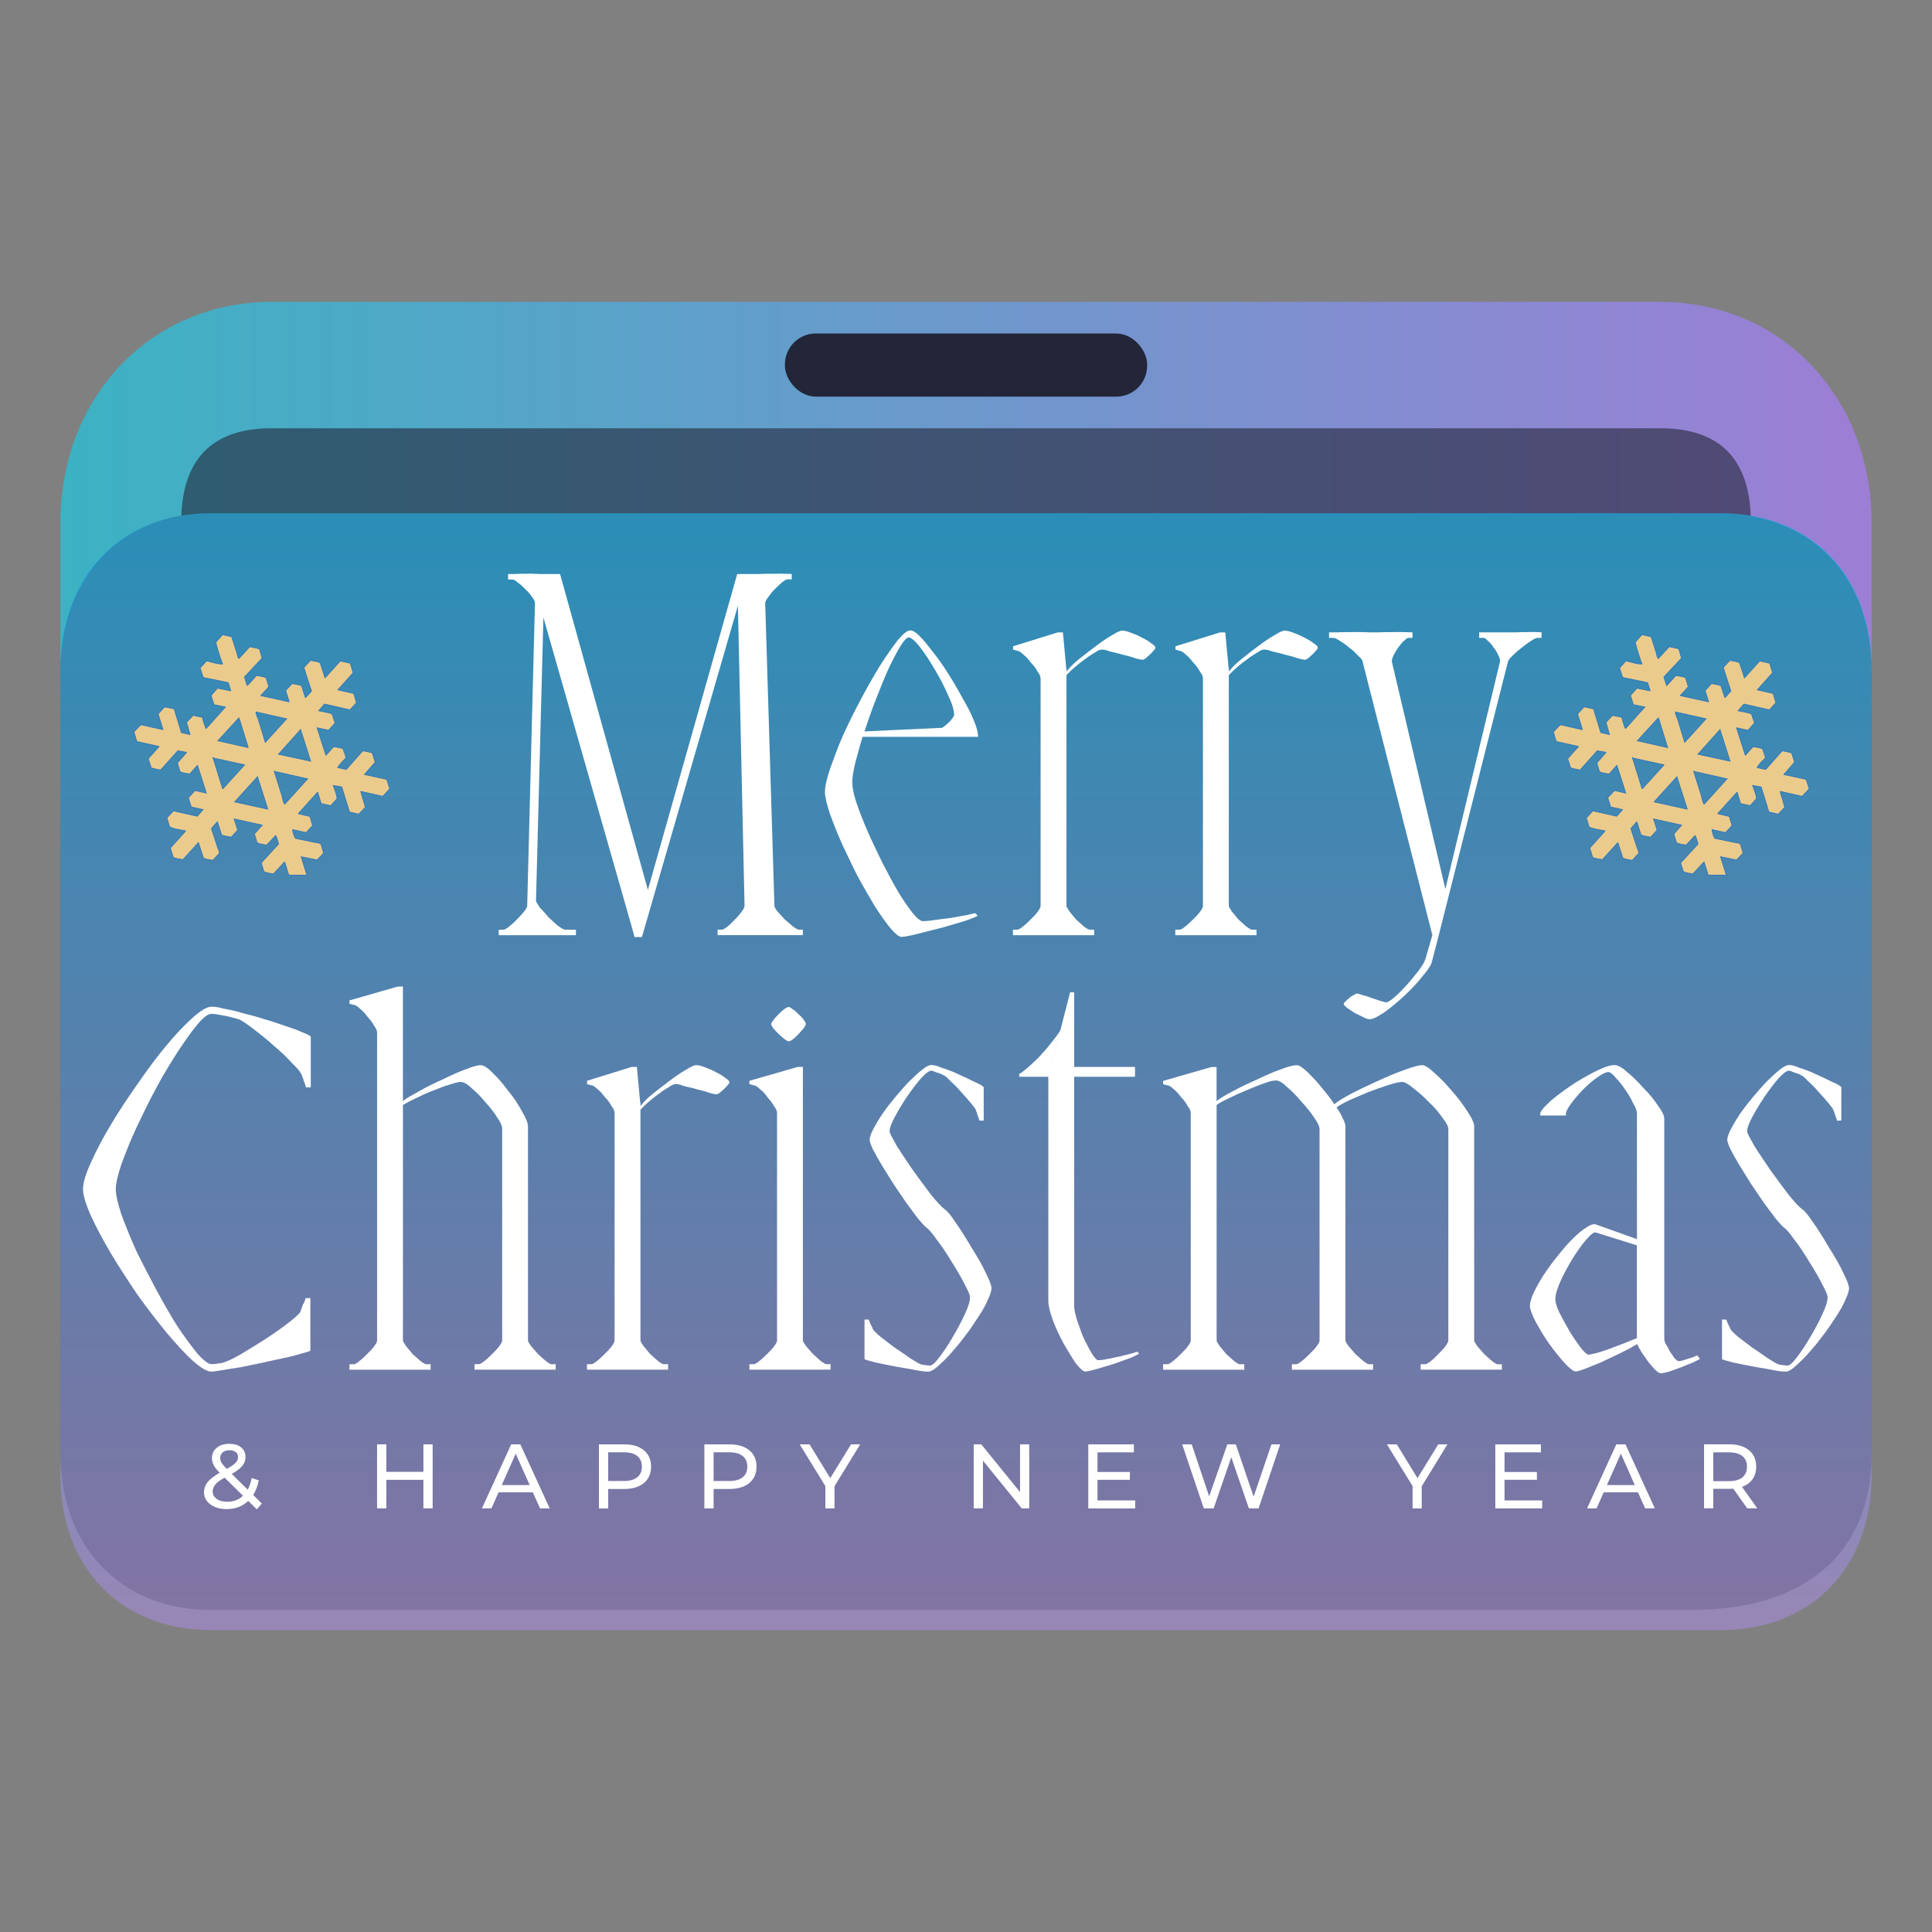 <?xml version="1.0" encoding="UTF-8" standalone="no"?>
<svg
   width="64"
   version="1.1"
   height="64"
   id="svg17"
   sodipodi:docname="folder-Happy-Holidays.svg"
   inkscape:version="1.4 (e7c3feb100, 2024-10-09)"
   xmlns:inkscape="http://www.inkscape.org/namespaces/inkscape"
   xmlns:sodipodi="http://sodipodi.sourceforge.net/DTD/sodipodi-0.dtd"
   xmlns:xlink="http://www.w3.org/1999/xlink"
   xmlns="http://www.w3.org/2000/svg"
   xmlns:svg="http://www.w3.org/2000/svg"
   xmlns:rdf="http://www.w3.org/1999/02/22-rdf-syntax-ns#"
   xmlns:cc="http://creativecommons.org/ns#"
   xmlns:dc="http://purl.org/dc/elements/1.1/">
  <rect width="100%" height="100%" fill="#808080" stroke="none"/>
  <sodipodi:namedview
     pagecolor="#ffffff"
     bordercolor="#666666"
     borderopacity="1"
     objecttolerance="10"
     gridtolerance="10"
     guidetolerance="10"
     inkscape:pageopacity="0"
     inkscape:pageshadow="2"
     inkscape:window-width="1920"
     inkscape:window-height="996"
     id="namedview19"
     showgrid="false"
     inkscape:zoom="11.313709"
     inkscape:cx="27.267804"
     inkscape:cy="30.670755"
     inkscape:window-x="0"
     inkscape:window-y="0"
     inkscape:window-maximized="1"
     inkscape:current-layer="layer1"
     inkscape:document-rotation="0"
     inkscape:showpageshadow="2"
     inkscape:pagecheckerboard="0"
     inkscape:deskcolor="#d1d1d1">
    <inkscape:grid
       type="xygrid"
       id="grid908"
       originx="0"
       originy="0"
       spacingy="1"
       spacingx="1"
       units="px"
       visible="false" />
  </sodipodi:namedview>
  <defs
     id="defs5455">
    <linearGradient
       inkscape:collect="always"
       id="linearGradient1417">
      <stop
         style="stop-color:#3cb2c3;stop-opacity:1;"
         offset="0"
         id="stop1413" />
      <stop
         style="stop-color:#9d7ed5;stop-opacity:1"
         offset="1"
         id="stop1415" />
    </linearGradient>
    <clipPath
       clipPathUnits="userSpaceOnUse"
       id="clipPath79425-9-5-3">
      <rect
         style="opacity:0.5;fill:#000000;fill-opacity:1;stroke:none;stroke-width:0.856;stroke-dasharray:none;stroke-opacity:1;paint-order:stroke fill markers"
         id="rect79427-1-9-6"
         width="26.418"
         height="29.038"
         x="-16.228"
         y="-6.485" />
    </clipPath>
    <clipPath
       clipPathUnits="userSpaceOnUse"
       id="clipPath79425-9-5-5">
      <rect
         style="opacity:0.5;fill:#000000;fill-opacity:1;stroke:none;stroke-width:0.856;stroke-dasharray:none;stroke-opacity:1;paint-order:stroke fill markers"
         id="rect79427-1-9-62"
         width="26.418"
         height="29.038"
         x="-16.228"
         y="-6.485" />
    </clipPath>
    <linearGradient
       inkscape:collect="always"
       id="linearGradient2303">
      <stop
         style="stop-color:#a78bda;stop-opacity:1;"
         offset="0"
         id="stop2299" />
      <stop
         style="stop-color:#00bdff;stop-opacity:1;"
         offset="1"
         id="stop2301" />
    </linearGradient>
    <linearGradient
       inkscape:collect="always"
       xlink:href="#linearGradient1417"
       id="linearGradient1419-3"
       x1="0.529"
       y1="5.027"
       x2="16.404"
       y2="5.027"
       gradientUnits="userSpaceOnUse"
       gradientTransform="matrix(3.78,0,0,3.866,384.571,480.5)" />
    <clipPath
       clipPathUnits="userSpaceOnUse"
       id="clipPath79425-9-5-5-6">
      <rect
         style="opacity:0.5;fill:#000000;fill-opacity:1;stroke:none;stroke-width:0.856;stroke-dasharray:none;stroke-opacity:1;paint-order:stroke fill markers"
         id="rect79427-1-9-62-7"
         width="26.418"
         height="29.038"
         x="-16.228"
         y="-6.485" />
    </clipPath>
    <linearGradient
       inkscape:collect="always"
       xlink:href="#linearGradient2303"
       id="linearGradient1662-5"
       gradientUnits="userSpaceOnUse"
       gradientTransform="matrix(3.776,0,0,3.903,384.577,479.893)"
       x1="9.326"
       y1="14.832"
       x2="9.326"
       y2="4.27" />
    <clipPath
       clipPathUnits="userSpaceOnUse"
       id="clipPath79425-9-5-5-6-6">
      <rect
         style="opacity:0.5;fill:#000000;fill-opacity:1;stroke:none;stroke-width:0.856;stroke-dasharray:none;stroke-opacity:1;paint-order:stroke fill markers"
         id="rect79427-1-9-62-7-1"
         width="26.418"
         height="29.038"
         x="-16.228"
         y="-6.485" />
    </clipPath>
  </defs>
  <g
     inkscape:label="Capa 1"
     inkscape:groupmode="layer"
     id="layer1"
     transform="translate(-384.571,-483.798)">
    <path
       id="path32082-9-2"
       style="fill:url(#linearGradient1419-3);fill-opacity:1;stroke:none;stroke-width:5.117;stroke-linecap:round;stroke-linejoin:round;stroke-opacity:0.03"
       d="m 393.571,493.798 c -4,0 -7,3.14 -7,7.327 v 5.234 c 0,0 2,-5.234 5,-5.234 h 8 12 6 24 c 3,0 5,2.093 5,5.234 v 0 0 -5.234 c 0,-4.187 -3,-7.327 -7,-7.327 h -24.071 -5.929 -9 z"
       sodipodi:nodetypes="sccsccccccccccccs" />
    <rect
       x="410.572"
       y="494.845"
       width="12"
       height="2.093"
       ry="1.025"
       stroke-width="3.419"
       style="fill:#222638;fill-opacity:1;paint-order:stroke markers fill"
       id="rect12-5-9-3-9-9"
       rx="1.025" />
    <path
       d="m 418.305,497.985 h -3.467 -4.333 -16.933 c -2,0 -3,1.047 -3,3.14 v 0 0 h 52 v 0 0 c 0,-2.093 -1,-3.14 -3,-3.14 z"
       style="fill:#222638;fill-opacity:1;stroke-width:2.339;paint-order:markers stroke fill"
       id="path8-7-2-9-6-1-7-5-1"
       sodipodi:nodetypes="cccccccccccc"
       opacity="0.6" />
    <path
       style="display:inline;fill:#4f4f4f;fill-opacity:1;stroke:none;stroke-width:2.748;stroke-linecap:round;stroke-linejoin:round;stroke-opacity:0.03"
       d="m -14.026,2.501 6.167,4.13e-5 H -3.015 0.068 L 7.988,2.501 C 9.31,2.516 10.19,3.444 10.19,4.874 l -2.06e-4,11.76 c 0.008,1.415 -0.873,2.359 -2.634,2.359 H -14.026 c -1.321,0 -2.202,-0.944 -2.202,-2.359 V 4.874 c 0,-1.424 0.881,-2.373 2.201,-2.373 z"
       id="path1611-1-8-0-7-2"
       clip-path="url(#clipPath79425-9-5-5-6)"
       transform="matrix(2.271,0,0,2.203,423.428,495.289)"
       sodipodi:nodetypes="cccccccssccc" />
    <path
       d="m 418.571,500.798 h -4 -5 -18 c -3,0 -5,2.056 -5,5.139 v 26.722 c 0,3.083 2,5.139 5,5.139 h 50 c 3,0 5,-2.056 5,-5.139 v -26.722 c 0,-3.083 -2,-5.139 -5,-5.139 z"
       style="fill:url(#linearGradient1662-5);fill-opacity:1;stroke-width:3.838;paint-order:markers stroke fill"
       id="path8-7-2-9-6-1-9-2"
       sodipodi:nodetypes="ccccsssssscc"
       opacity="0.6" />
    <path
       style="fill:#ffffff;fill-opacity:1;stroke-width:0.569"
       d="m 394.863,519.819 h -0.159 c 0,-0.025 0,-0.049 -0.025,-0.085 -0.008,-0.049 -0.025,-0.085 -0.049,-0.133 -0.008,-0.06 -0.025,-0.096 -0.05,-0.146 -0.008,-0.049 -0.025,-0.085 -0.037,-0.085 -0.025,-0.072 -0.122,-0.182 -0.306,-0.363 -0.171,-0.194 -0.367,-0.375 -0.599,-0.57 -0.22,-0.205 -0.441,-0.375 -0.66,-0.545 -0.22,-0.17 -0.379,-0.279 -0.489,-0.327 -0.207,-0.06 -0.391,-0.11 -0.562,-0.133 -0.159,-0.036 -0.281,-0.049 -0.355,-0.049 -0.098,0 -0.245,0.097 -0.452,0.34 -0.195,0.23 -0.403,0.533 -0.648,0.896 -0.232,0.364 -0.477,0.751 -0.721,1.212 -0.245,0.448 -0.452,0.884 -0.66,1.32 -0.196,0.424 -0.355,0.824 -0.489,1.187 -0.122,0.364 -0.195,0.642 -0.195,0.848 0,0.194 0.061,0.46 0.183,0.836 0.134,0.363 0.294,0.763 0.489,1.199 0.207,0.424 0.428,0.848 0.672,1.308 0.245,0.448 0.477,0.86 0.709,1.223 0.245,0.363 0.453,0.642 0.648,0.884 0.207,0.23 0.367,0.351 0.465,0.351 0.037,0 0.072,-0.007 0.134,-0.007 0.073,-0.007 0.147,-0.025 0.233,-0.036 0.122,-0.036 0.33,-0.121 0.599,-0.279 0.281,-0.17 0.562,-0.339 0.843,-0.521 0.293,-0.194 0.55,-0.375 0.77,-0.545 0.232,-0.181 0.354,-0.302 0.379,-0.363 0,-0.025 0.008,-0.049 0.025,-0.085 0.025,-0.05 0.025,-0.085 0.05,-0.133 0.025,-0.05 0.048,-0.085 0.062,-0.133 0.025,-0.049 0.025,-0.085 0.025,-0.085 h 0.159 v 1.744 c -0.049,0.025 -0.134,0.049 -0.306,0.096 -0.159,0.049 -0.342,0.097 -0.574,0.146 -0.22,0.049 -0.465,0.096 -0.721,0.157 -0.244,0.05 -0.477,0.096 -0.709,0.146 -0.22,0.036 -0.415,0.061 -0.599,0.096 -0.171,0.025 -0.294,0.049 -0.367,0.049 -0.147,0 -0.354,-0.121 -0.623,-0.363 -0.269,-0.243 -0.55,-0.557 -0.868,-0.932 -0.318,-0.388 -0.636,-0.799 -0.966,-1.26 -0.318,-0.473 -0.611,-0.921 -0.88,-1.369 -0.269,-0.46 -0.489,-0.872 -0.66,-1.247 -0.172,-0.388 -0.257,-0.678 -0.257,-0.872 0,-0.218 0.085,-0.497 0.257,-0.872 0.171,-0.387 0.379,-0.788 0.648,-1.235 0.269,-0.461 0.574,-0.909 0.893,-1.369 0.33,-0.472 0.636,-0.896 0.954,-1.272 0.318,-0.387 0.611,-0.69 0.88,-0.932 0.269,-0.243 0.477,-0.364 0.623,-0.364 0.086,0 0.208,0.007 0.391,0.061 0.195,0.036 0.391,0.072 0.624,0.146 0.245,0.06 0.477,0.121 0.734,0.205 0.269,0.073 0.489,0.157 0.709,0.23 0.22,0.073 0.403,0.133 0.55,0.206 0.159,0.061 0.257,0.109 0.281,0.146 l -0.086,0.085 0.086,-0.085 v 1.682 z"
       id="path1320-6" />
    <path
       style="fill:#ffffff;fill-opacity:1;stroke-width:0.569"
       d="m 402.979,528.988 v 0.181 h -0.917 -0.428 -0.427 -0.917 v -0.181 h 0.134 c 0.05,0 0.098,-0.025 0.183,-0.097 0.098,-0.072 0.184,-0.157 0.269,-0.242 0.097,-0.096 0.171,-0.169 0.232,-0.254 0.073,-0.096 0.098,-0.157 0.098,-0.194 v -7.001 c 0,-0.085 -0.037,-0.205 -0.159,-0.375 -0.11,-0.182 -0.245,-0.351 -0.403,-0.521 -0.147,-0.182 -0.294,-0.327 -0.452,-0.46 -0.147,-0.145 -0.269,-0.205 -0.367,-0.205 -0.061,0 -0.171,0.025 -0.354,0.085 -0.171,0.05 -0.355,0.121 -0.562,0.206 -0.195,0.072 -0.379,0.157 -0.574,0.254 -0.183,0.085 -0.318,0.157 -0.416,0.218 v 7.8 c 0,0.036 0.037,0.085 0.098,0.181 0.073,0.085 0.134,0.17 0.22,0.267 0.098,0.085 0.171,0.157 0.257,0.23 0.097,0.073 0.159,0.11 0.195,0.11 h 0.147 v 0.181 h -0.917 -0.428 -0.427 -0.917 v -0.181 h 0.134 c 0.049,0 0.098,-0.025 0.183,-0.097 0.097,-0.072 0.183,-0.157 0.269,-0.242 0.098,-0.096 0.171,-0.169 0.232,-0.254 0.073,-0.096 0.098,-0.157 0.098,-0.194 v -10.175 c 0,-0.061 -0.008,-0.132 -0.086,-0.23 -0.061,-0.109 -0.122,-0.206 -0.22,-0.302 -0.086,-0.11 -0.159,-0.206 -0.257,-0.279 -0.086,-0.085 -0.159,-0.133 -0.22,-0.133 l -0.134,-0.036 v -0.109 l 1.601,-0.46 h 0.171 v 0.218 1.114 2.459 c 0.122,-0.096 0.318,-0.206 0.562,-0.339 0.256,-0.146 0.513,-0.267 0.782,-0.388 0.269,-0.133 0.513,-0.242 0.746,-0.327 0.245,-0.096 0.403,-0.133 0.477,-0.133 0.098,0 0.232,0.073 0.403,0.254 0.183,0.17 0.354,0.375 0.526,0.606 0.183,0.218 0.33,0.448 0.452,0.678 0.134,0.218 0.195,0.388 0.195,0.497 v 7.086 c 0,0.036 0.037,0.085 0.098,0.181 0.073,0.085 0.147,0.17 0.233,0.267 0.098,0.085 0.171,0.157 0.257,0.23 0.098,0.073 0.159,0.11 0.195,0.11 z"
       id="path1321-3" />
    <path
       style="fill:#ffffff;fill-opacity:1;stroke-width:0.569"
       d="m 404.018,519.71 v -0.109 l 1.479,-0.46 h 0.171 l 0.111,1.187 h 0.008 v 0.109 c 0.098,-0.121 0.22,-0.254 0.403,-0.4 0.195,-0.157 0.367,-0.291 0.562,-0.436 0.195,-0.146 0.367,-0.267 0.538,-0.363 0.171,-0.109 0.294,-0.157 0.342,-0.157 0.073,0 0.171,0.025 0.294,0.073 0.122,0.049 0.232,0.085 0.354,0.157 0.122,0.061 0.233,0.121 0.318,0.194 0.098,0.061 0.134,0.11 0.134,0.133 0,0.025 0,0.049 -0.048,0.096 -0.037,0.049 -0.073,0.085 -0.123,0.133 -0.049,0.05 -0.086,0.073 -0.134,0.121 -0.049,0.036 -0.086,0.061 -0.11,0.061 -0.025,0 -0.098,-0.007 -0.244,-0.049 -0.134,-0.048 -0.269,-0.085 -0.428,-0.121 -0.147,-0.048 -0.294,-0.071 -0.428,-0.109 -0.122,-0.049 -0.207,-0.061 -0.257,-0.061 -0.037,0 -0.098,0.007 -0.207,0.085 -0.098,0.06 -0.208,0.121 -0.33,0.218 -0.122,0.085 -0.233,0.17 -0.355,0.279 -0.122,0.096 -0.208,0.194 -0.281,0.267 v 7.643 c 0,0.036 0.037,0.085 0.098,0.181 0.073,0.085 0.134,0.17 0.22,0.267 0.098,0.085 0.171,0.157 0.257,0.23 0.097,0.073 0.159,0.11 0.195,0.11 h 0.147 v 0.181 h -0.917 -0.428 -0.427 -0.917 v -0.181 h 0.134 c 0.049,0 0.097,-0.025 0.183,-0.097 0.097,-0.072 0.183,-0.157 0.269,-0.242 0.097,-0.096 0.171,-0.169 0.232,-0.254 0.073,-0.096 0.097,-0.157 0.097,-0.194 v -7.51 c 0,-0.061 -0.008,-0.133 -0.086,-0.23 -0.061,-0.11 -0.122,-0.206 -0.22,-0.303 -0.085,-0.108 -0.159,-0.205 -0.257,-0.279 -0.086,-0.085 -0.159,-0.133 -0.22,-0.133 z"
       id="path1322-9" />
    <path
       style="fill:#ffffff;fill-opacity:1;stroke-width:0.569"
       d="m 409.396,519.71 v -0.109 l 1.601,-0.46 h 0.171 v 0.218 1.115 7.727 c 0,0.036 0.037,0.085 0.098,0.181 0.073,0.085 0.147,0.17 0.232,0.267 0.098,0.085 0.172,0.157 0.257,0.23 0.098,0.073 0.159,0.11 0.195,0.11 h 0.134 v 0.181 h -0.917 -0.428 -0.426 -0.917 v -0.181 h 0.134 c 0.048,0 0.098,-0.025 0.183,-0.097 0.097,-0.072 0.183,-0.157 0.269,-0.242 0.097,-0.096 0.171,-0.169 0.232,-0.254 0.073,-0.096 0.098,-0.157 0.098,-0.193 v -7.51 c 0,-0.061 -0.007,-0.133 -0.086,-0.23 -0.061,-0.11 -0.134,-0.206 -0.22,-0.303 -0.073,-0.109 -0.159,-0.206 -0.257,-0.279 -0.086,-0.085 -0.159,-0.133 -0.22,-0.133 z m 1.296,-1.417 c -0.025,0 -0.061,-0.025 -0.134,-0.072 -0.062,-0.049 -0.122,-0.109 -0.195,-0.17 -0.062,-0.072 -0.122,-0.121 -0.172,-0.181 -0.049,-0.073 -0.073,-0.121 -0.073,-0.146 0,-0.036 0.025,-0.073 0.073,-0.133 0.05,-0.073 0.111,-0.133 0.172,-0.194 0.073,-0.072 0.122,-0.121 0.183,-0.169 0.073,-0.049 0.122,-0.073 0.147,-0.073 0.037,0 0.073,0.025 0.134,0.073 0.073,0.048 0.134,0.096 0.195,0.169 0.073,0.06 0.122,0.11 0.171,0.182 0.049,0.06 0.073,0.109 0.073,0.146 0,0.025 -0.025,0.06 -0.073,0.133 -0.049,0.06 -0.098,0.121 -0.171,0.194 -0.061,0.061 -0.111,0.121 -0.183,0.17 -0.062,0.049 -0.111,0.072 -0.147,0.072 z"
       id="path1323-4" />
    <path
       style="fill:#ffffff;fill-opacity:1;stroke-width:0.569"
       d="m 413.21,527.51 h 0.134 c 0.007,0.007 0.025,0.049 0.061,0.146 0.05,0.085 0.073,0.133 0.073,0.157 0.025,0.048 0.098,0.133 0.245,0.254 0.147,0.121 0.318,0.242 0.489,0.375 0.183,0.121 0.342,0.23 0.513,0.351 0.171,0.109 0.293,0.182 0.367,0.206 0.147,0.025 0.233,0.036 0.281,0.036 0.073,0 0.171,-0.085 0.318,-0.279 0.147,-0.194 0.294,-0.411 0.44,-0.666 0.159,-0.267 0.294,-0.521 0.403,-0.764 0.122,-0.254 0.171,-0.436 0.171,-0.557 0,-0.073 -0.061,-0.206 -0.184,-0.437 -0.122,-0.242 -0.256,-0.472 -0.428,-0.739 -0.159,-0.267 -0.318,-0.508 -0.489,-0.726 -0.159,-0.231 -0.281,-0.364 -0.354,-0.412 -0.062,-0.049 -0.147,-0.146 -0.269,-0.291 -0.11,-0.146 -0.232,-0.315 -0.379,-0.508 -0.134,-0.194 -0.281,-0.412 -0.428,-0.63 -0.147,-0.23 -0.269,-0.436 -0.392,-0.63 -0.122,-0.206 -0.22,-0.375 -0.293,-0.521 -0.073,-0.157 -0.11,-0.267 -0.11,-0.315 0,-0.096 0.049,-0.218 0.122,-0.363 0.085,-0.157 0.183,-0.327 0.306,-0.508 0.134,-0.194 0.269,-0.364 0.428,-0.557 0.171,-0.194 0.318,-0.375 0.465,-0.521 0.159,-0.157 0.294,-0.279 0.416,-0.375 0.134,-0.109 0.232,-0.157 0.306,-0.157 0.05,0 0.159,0.007 0.33,0.085 0.183,0.06 0.367,0.121 0.562,0.218 0.195,0.085 0.367,0.17 0.538,0.254 0.171,0.072 0.281,0.133 0.306,0.182 l -0.111,0.096 0.111,-0.096 v 1.102 h -0.147 c 0,-0.025 -0.007,-0.061 -0.049,-0.157 -0.025,-0.096 -0.05,-0.157 -0.061,-0.169 0,-0.049 -0.061,-0.121 -0.159,-0.243 -0.098,-0.121 -0.208,-0.242 -0.33,-0.375 -0.122,-0.145 -0.232,-0.254 -0.354,-0.364 -0.111,-0.121 -0.183,-0.181 -0.233,-0.194 v -0.007 c -0.098,-0.05 -0.183,-0.073 -0.257,-0.096 -0.073,-0.036 -0.122,-0.049 -0.147,-0.049 -0.073,0 -0.183,0.085 -0.342,0.254 -0.147,0.17 -0.293,0.363 -0.453,0.593 -0.147,0.219 -0.281,0.436 -0.403,0.666 -0.122,0.218 -0.183,0.388 -0.183,0.497 0,0.061 0.086,0.206 0.233,0.473 0.159,0.254 0.342,0.521 0.538,0.811 0.207,0.291 0.403,0.545 0.599,0.812 0.208,0.254 0.355,0.412 0.453,0.484 0.086,0.049 0.208,0.206 0.379,0.46 0.171,0.242 0.342,0.521 0.513,0.812 0.183,0.29 0.342,0.557 0.465,0.823 0.134,0.267 0.195,0.437 0.195,0.521 0,0.085 -0.037,0.206 -0.122,0.388 -0.073,0.17 -0.171,0.351 -0.318,0.57 -0.134,0.206 -0.269,0.412 -0.44,0.63 -0.159,0.218 -0.318,0.4 -0.477,0.581 -0.147,0.17 -0.294,0.303 -0.428,0.424 -0.122,0.109 -0.232,0.17 -0.306,0.17 -0.061,0 -0.195,-0.007 -0.415,-0.049 -0.208,-0.049 -0.428,-0.072 -0.673,-0.121 -0.245,-0.049 -0.453,-0.085 -0.66,-0.133 -0.195,-0.049 -0.318,-0.085 -0.367,-0.109 v -1.308 z"
       id="path1324-8" />
    <path
       style="fill:#ffffff;fill-opacity:1;stroke-width:0.569"
       d="m 422.17,519.141 v 0.327 h -2.017 v 7.583 c 0,0.121 0.037,0.278 0.098,0.484 0.073,0.194 0.134,0.4 0.22,0.593 0.098,0.194 0.183,0.364 0.269,0.508 0.097,0.146 0.159,0.219 0.208,0.219 0.073,0 0.159,-0.007 0.294,-0.036 0.147,-0.025 0.269,-0.061 0.416,-0.085 0.147,-0.036 0.281,-0.073 0.391,-0.097 0.122,-0.036 0.183,-0.06 0.195,-0.06 l 0.061,0.06 c -0.025,0.025 -0.122,0.073 -0.293,0.146 -0.159,0.061 -0.342,0.121 -0.538,0.194 -0.195,0.061 -0.367,0.109 -0.562,0.169 -0.183,0.049 -0.318,0.085 -0.391,0.085 -0.073,0 -0.171,-0.096 -0.318,-0.279 -0.134,-0.194 -0.257,-0.412 -0.403,-0.654 -0.134,-0.254 -0.257,-0.508 -0.355,-0.775 -0.097,-0.267 -0.147,-0.484 -0.147,-0.63 v -7.425 h -0.966 v -0.096 c 0.05,-0.008 0.134,-0.085 0.281,-0.206 0.147,-0.133 0.306,-0.267 0.453,-0.436 0.159,-0.17 0.294,-0.339 0.416,-0.497 0.134,-0.17 0.208,-0.279 0.22,-0.339 l -0.342,1.344 0.66,-2.568 h 0.134 v 2.471 h 2.017 z"
       id="path1325-1" />
    <path
       style="fill:#ffffff;fill-opacity:1;stroke-width:0.569"
       d="m 434.322,528.988 v 0.181 h -0.917 -0.428 -0.428 -0.917 v -0.181 h 0.147 c 0.05,0 0.098,-0.025 0.183,-0.097 0.098,-0.072 0.171,-0.157 0.257,-0.242 0.098,-0.096 0.171,-0.169 0.232,-0.254 0.072,-0.096 0.098,-0.157 0.098,-0.194 v -7.001 c 0,-0.085 -0.061,-0.205 -0.195,-0.375 -0.122,-0.182 -0.269,-0.351 -0.452,-0.521 -0.172,-0.182 -0.342,-0.327 -0.514,-0.46 -0.171,-0.145 -0.293,-0.205 -0.367,-0.205 -0.073,0 -0.22,0.025 -0.44,0.096 -0.22,0.073 -0.44,0.146 -0.685,0.242 -0.232,0.097 -0.44,0.182 -0.648,0.278 -0.195,0.096 -0.33,0.17 -0.403,0.23 0.098,0.133 0.159,0.243 0.208,0.364 0.061,0.109 0.086,0.193 0.086,0.267 v 7.086 c 0,0.036 0.037,0.085 0.098,0.181 0.073,0.085 0.147,0.17 0.233,0.267 0.098,0.085 0.171,0.158 0.257,0.23 0.097,0.073 0.159,0.11 0.195,0.11 h 0.134 v 0.181 h -0.917 -0.428 -0.428 -0.917 v -0.181 h 0.134 c 0.049,0 0.098,-0.025 0.183,-0.097 0.098,-0.072 0.183,-0.157 0.269,-0.242 0.098,-0.096 0.171,-0.169 0.233,-0.254 0.073,-0.096 0.098,-0.157 0.098,-0.194 v -7.001 c 0,-0.085 -0.061,-0.218 -0.183,-0.388 -0.122,-0.182 -0.257,-0.351 -0.428,-0.533 -0.159,-0.194 -0.318,-0.351 -0.477,-0.484 -0.147,-0.146 -0.269,-0.206 -0.342,-0.206 -0.073,0 -0.184,0.007 -0.379,0.085 -0.183,0.061 -0.367,0.133 -0.587,0.23 -0.208,0.085 -0.403,0.17 -0.599,0.267 -0.183,0.085 -0.318,0.158 -0.415,0.23 v 0.073 7.727 c 0,0.036 0.037,0.085 0.098,0.181 0.073,0.085 0.134,0.17 0.22,0.267 0.098,0.085 0.172,0.157 0.257,0.23 0.097,0.073 0.159,0.11 0.195,0.11 h 0.147 v 0.181 h -0.917 -0.428 -0.428 -0.917 v -0.181 h 0.134 c 0.05,0 0.098,-0.025 0.183,-0.097 0.098,-0.072 0.183,-0.157 0.269,-0.242 0.097,-0.096 0.171,-0.169 0.232,-0.254 0.073,-0.096 0.098,-0.157 0.098,-0.194 v -7.51 c 0,-0.061 -0.007,-0.133 -0.085,-0.23 -0.061,-0.11 -0.122,-0.206 -0.22,-0.303 -0.086,-0.109 -0.159,-0.206 -0.257,-0.279 -0.086,-0.085 -0.159,-0.133 -0.22,-0.133 l -0.134,-0.036 v -0.108 l 1.601,-0.46 h 0.171 v 1.126 c 0.122,-0.096 0.306,-0.205 0.562,-0.339 0.269,-0.146 0.538,-0.267 0.807,-0.388 0.281,-0.133 0.526,-0.242 0.77,-0.327 0.245,-0.096 0.415,-0.133 0.513,-0.133 0.049,0 0.122,0.025 0.22,0.108 0.097,0.073 0.195,0.17 0.318,0.303 0.122,0.121 0.245,0.267 0.367,0.424 0.122,0.146 0.245,0.303 0.342,0.46 0.098,-0.085 0.269,-0.193 0.538,-0.339 0.281,-0.146 0.562,-0.279 0.881,-0.424 0.318,-0.146 0.623,-0.279 0.905,-0.375 0.293,-0.109 0.489,-0.158 0.587,-0.158 0.086,0 0.208,0.073 0.403,0.254 0.195,0.17 0.392,0.375 0.587,0.606 0.195,0.218 0.367,0.448 0.513,0.678 0.147,0.219 0.22,0.388 0.22,0.497 v 7.086 c 0,0.036 0.037,0.085 0.098,0.181 0.073,0.085 0.147,0.17 0.232,0.267 0.097,0.085 0.171,0.157 0.257,0.23 0.098,0.073 0.159,0.11 0.195,0.11 h 0.134 z"
       id="path1326-2" />
    <path
       style="fill:#ffffff;fill-opacity:1;stroke-width:0.569"
       d="m 440.788,528.697 0.098,0.109 c -0.025,0.025 -0.098,0.061 -0.22,0.121 -0.122,0.05 -0.245,0.096 -0.391,0.158 -0.134,0.049 -0.257,0.096 -0.403,0.146 -0.134,0.036 -0.232,0.06 -0.281,0.06 -0.05,0 -0.098,-0.036 -0.183,-0.109 -0.073,-0.072 -0.147,-0.17 -0.233,-0.267 -0.073,-0.109 -0.147,-0.205 -0.22,-0.315 -0.073,-0.121 -0.122,-0.206 -0.147,-0.279 -0.159,0.096 -0.342,0.194 -0.562,0.302 -0.208,0.097 -0.403,0.194 -0.611,0.291 -0.195,0.085 -0.367,0.146 -0.538,0.219 -0.159,0.06 -0.269,0.096 -0.33,0.096 -0.073,0 -0.195,-0.096 -0.367,-0.279 -0.171,-0.194 -0.342,-0.4 -0.513,-0.642 -0.172,-0.242 -0.306,-0.472 -0.441,-0.715 -0.122,-0.242 -0.195,-0.423 -0.195,-0.532 0,-0.122 0.049,-0.279 0.134,-0.46 0.098,-0.194 0.195,-0.375 0.33,-0.581 0.147,-0.219 0.294,-0.424 0.465,-0.63 0.171,-0.218 0.33,-0.399 0.489,-0.557 0.171,-0.17 0.318,-0.291 0.453,-0.375 0.147,-0.097 0.245,-0.121 0.318,-0.097 l 1.357,0.485 v -4.167 c 0,-0.072 -0.037,-0.182 -0.123,-0.327 -0.073,-0.157 -0.159,-0.315 -0.269,-0.46 -0.098,-0.157 -0.208,-0.279 -0.318,-0.4 -0.098,-0.121 -0.183,-0.181 -0.233,-0.181 -0.085,0 -0.208,0.061 -0.379,0.181 -0.171,0.121 -0.318,0.254 -0.489,0.424 -0.159,0.17 -0.281,0.315 -0.403,0.484 -0.111,0.157 -0.159,0.279 -0.134,0.351 h -0.855 c -0.025,-0.096 0.061,-0.218 0.257,-0.4 0.195,-0.194 0.44,-0.363 0.709,-0.556 0.281,-0.194 0.562,-0.351 0.844,-0.497 0.294,-0.146 0.501,-0.218 0.648,-0.218 0.098,0 0.233,0.061 0.403,0.218 0.183,0.146 0.367,0.327 0.55,0.533 0.195,0.194 0.354,0.388 0.489,0.593 0.147,0.194 0.208,0.339 0.208,0.436 v 7.279 c 0,0.036 0.007,0.096 0.049,0.182 0.05,0.072 0.086,0.146 0.134,0.242 0.062,0.085 0.11,0.157 0.159,0.23 0.061,0.06 0.111,0.096 0.134,0.096 0.025,0 0.073,-0.007 0.134,-0.025 0.073,-0.025 0.134,-0.036 0.195,-0.061 0.073,-0.025 0.134,-0.036 0.183,-0.06 0.061,-0.025 0.098,-0.05 0.098,-0.05 z m -1.993,-3.646 -1.357,-0.424 c -0.062,-0.024 -0.159,0.05 -0.318,0.231 -0.147,0.169 -0.294,0.375 -0.453,0.63 -0.147,0.242 -0.281,0.484 -0.403,0.751 -0.11,0.254 -0.171,0.448 -0.171,0.593 0,0.098 0.037,0.242 0.134,0.448 0.098,0.194 0.208,0.388 0.33,0.605 0.123,0.206 0.245,0.375 0.367,0.545 0.122,0.157 0.22,0.242 0.269,0.242 0.05,0 0.134,-0.025 0.257,-0.05 0.134,-0.036 0.269,-0.085 0.416,-0.133 0.159,-0.061 0.306,-0.121 0.477,-0.181 0.171,-0.073 0.33,-0.133 0.452,-0.182 v -3.077 z"
       id="path1327-9" />
    <path
       style="fill:#ffffff;fill-opacity:1;stroke-width:0.569"
       d="m 441.618,527.51 h 0.134 c 0.007,0.007 0.025,0.049 0.061,0.146 0.05,0.085 0.073,0.133 0.073,0.157 0.025,0.048 0.098,0.133 0.245,0.254 0.147,0.121 0.318,0.242 0.489,0.375 0.183,0.121 0.342,0.23 0.513,0.351 0.171,0.109 0.293,0.182 0.367,0.206 0.147,0.025 0.233,0.036 0.281,0.036 0.073,0 0.171,-0.085 0.318,-0.279 0.147,-0.194 0.294,-0.411 0.44,-0.666 0.159,-0.267 0.294,-0.521 0.403,-0.764 0.122,-0.254 0.171,-0.436 0.171,-0.557 0,-0.073 -0.061,-0.206 -0.183,-0.437 -0.122,-0.242 -0.257,-0.472 -0.428,-0.739 -0.159,-0.267 -0.318,-0.508 -0.489,-0.726 -0.159,-0.231 -0.281,-0.364 -0.354,-0.412 -0.062,-0.049 -0.147,-0.146 -0.269,-0.291 -0.11,-0.146 -0.232,-0.315 -0.379,-0.508 -0.134,-0.194 -0.281,-0.412 -0.428,-0.63 -0.147,-0.23 -0.269,-0.436 -0.391,-0.63 -0.122,-0.206 -0.22,-0.375 -0.293,-0.521 -0.073,-0.157 -0.11,-0.267 -0.11,-0.315 0,-0.096 0.05,-0.218 0.122,-0.363 0.085,-0.157 0.183,-0.327 0.306,-0.508 0.134,-0.194 0.269,-0.364 0.428,-0.557 0.171,-0.194 0.318,-0.375 0.465,-0.521 0.159,-0.157 0.294,-0.279 0.415,-0.375 0.134,-0.109 0.232,-0.157 0.306,-0.157 0.05,0 0.159,0.007 0.33,0.085 0.184,0.06 0.367,0.121 0.562,0.218 0.195,0.085 0.367,0.17 0.538,0.254 0.172,0.072 0.281,0.133 0.306,0.182 l -0.11,0.096 0.11,-0.096 v 1.102 h -0.147 c 0,-0.025 -0.007,-0.061 -0.049,-0.157 -0.025,-0.096 -0.05,-0.157 -0.062,-0.169 0,-0.049 -0.061,-0.121 -0.159,-0.243 -0.098,-0.121 -0.208,-0.242 -0.33,-0.375 -0.122,-0.145 -0.232,-0.254 -0.355,-0.364 -0.11,-0.121 -0.183,-0.181 -0.232,-0.194 v -0.007 c -0.097,-0.05 -0.184,-0.073 -0.257,-0.096 -0.073,-0.036 -0.122,-0.049 -0.147,-0.049 -0.073,0 -0.183,0.085 -0.342,0.254 -0.147,0.17 -0.294,0.363 -0.453,0.593 -0.147,0.219 -0.281,0.436 -0.404,0.666 -0.122,0.218 -0.183,0.388 -0.183,0.497 0,0.061 0.086,0.206 0.233,0.473 0.159,0.254 0.342,0.521 0.538,0.811 0.207,0.291 0.403,0.545 0.599,0.812 0.208,0.254 0.355,0.412 0.453,0.484 0.085,0.049 0.207,0.206 0.379,0.46 0.171,0.242 0.342,0.521 0.513,0.812 0.183,0.29 0.342,0.557 0.465,0.823 0.134,0.267 0.195,0.437 0.195,0.521 0,0.085 -0.037,0.206 -0.122,0.388 -0.073,0.17 -0.172,0.351 -0.318,0.57 -0.134,0.206 -0.269,0.412 -0.44,0.63 -0.159,0.218 -0.318,0.4 -0.477,0.581 -0.147,0.17 -0.293,0.303 -0.428,0.424 -0.122,0.109 -0.232,0.17 -0.306,0.17 -0.062,0 -0.195,-0.007 -0.416,-0.049 -0.208,-0.049 -0.427,-0.072 -0.673,-0.121 -0.245,-0.049 -0.453,-0.085 -0.66,-0.133 -0.195,-0.049 -0.318,-0.085 -0.367,-0.109 v -1.308 z"
       id="path1328-3" />
    <path
       style="fill:#ffffff;fill-opacity:1;stroke-width:0.569"
       d="m 410.798,502.808 v 0.182 h -0.134 c -0.037,0 -0.097,0.025 -0.183,0.096 -0.073,0.061 -0.147,0.133 -0.245,0.23 -0.086,0.085 -0.147,0.17 -0.22,0.267 -0.061,0.085 -0.097,0.146 -0.097,0.194 l 0.306,10.029 c 0,0.036 0.025,0.085 0.097,0.182 0.073,0.085 0.159,0.17 0.245,0.267 0.098,0.085 0.183,0.157 0.269,0.23 0.098,0.072 0.159,0.109 0.196,0.109 h 0.134 v 0.182 h -0.917 -0.489 -0.501 -0.917 v -0.182 h 0.134 c 0.049,0 0.098,-0.025 0.184,-0.096 0.097,-0.073 0.171,-0.157 0.257,-0.242 0.098,-0.096 0.159,-0.17 0.22,-0.254 0.072,-0.097 0.098,-0.157 0.098,-0.194 l -0.22,-9.944 -3.179,10.974 h -0.245 l -0.11,-0.4 -2.909,-10.186 -0.245,9.375 c 0,0.049 0.05,0.121 0.123,0.23 0.086,0.096 0.184,0.194 0.281,0.315 0.11,0.109 0.208,0.194 0.318,0.291 0.122,0.085 0.195,0.133 0.245,0.133 h 0.355 v 0.182 h -1.345 -0.147 -0.147 -0.917 v -0.182 h 0.147 c 0.05,0 0.098,-0.025 0.183,-0.096 0.098,-0.073 0.183,-0.157 0.269,-0.242 0.098,-0.096 0.159,-0.17 0.233,-0.254 0.073,-0.097 0.11,-0.157 0.11,-0.194 l 0.257,-10.029 c 0,-0.049 -0.025,-0.121 -0.097,-0.206 -0.062,-0.096 -0.122,-0.169 -0.22,-0.254 -0.086,-0.096 -0.171,-0.169 -0.257,-0.23 -0.073,-0.072 -0.134,-0.096 -0.183,-0.096 h -0.134 v -0.182 c 0.025,0 0.098,0 0.195,0 0.11,-0.008 0.207,-0.008 0.33,-0.008 0.122,0 0.245,-0.008 0.342,0 0.111,0 0.172,0.008 0.196,0.008 h 0.147 0.513 l 2.909,10.465 2.959,-10.465 h 0.33 0.122 c 0.037,0 0.122,0 0.245,0 0.134,-0.008 0.281,-0.008 0.428,-0.008 0.159,0 0.293,-0.008 0.428,0 0.145,-4.5e-4 0.23,0.007 0.255,0.007 z"
       id="path1329-9" />
    <path
       style="fill:#ffffff;fill-opacity:1;stroke-width:0.569"
       d="m 416.959,514.133 c -0.037,0.025 -0.171,0.085 -0.415,0.169 -0.232,0.073 -0.489,0.146 -0.782,0.23 -0.281,0.072 -0.538,0.133 -0.807,0.205 -0.257,0.061 -0.428,0.096 -0.526,0.096 -0.073,0 -0.183,-0.085 -0.355,-0.279 -0.159,-0.194 -0.33,-0.436 -0.526,-0.739 -0.184,-0.315 -0.379,-0.642 -0.574,-1.005 -0.195,-0.375 -0.354,-0.739 -0.526,-1.09 -0.159,-0.364 -0.281,-0.678 -0.391,-0.981 -0.098,-0.315 -0.159,-0.545 -0.159,-0.703 0,-0.194 0.061,-0.436 0.171,-0.775 0.122,-0.339 0.257,-0.715 0.428,-1.102 0.183,-0.4 0.379,-0.799 0.599,-1.212 0.22,-0.412 0.428,-0.775 0.636,-1.114 0.22,-0.339 0.403,-0.605 0.575,-0.824 0.183,-0.218 0.318,-0.327 0.415,-0.327 0.086,0 0.196,0.06 0.33,0.206 0.147,0.146 0.281,0.327 0.453,0.545 0.171,0.218 0.342,0.46 0.513,0.739 0.171,0.267 0.318,0.533 0.465,0.799 0.147,0.254 0.269,0.484 0.355,0.715 0.097,0.218 0.134,0.399 0.134,0.521 h -3.827 c -0.097,0.315 -0.171,0.605 -0.245,0.872 -0.061,0.267 -0.097,0.472 -0.097,0.63 0,0.146 0.037,0.375 0.134,0.666 0.098,0.291 0.22,0.605 0.367,0.945 0.147,0.34 0.318,0.678 0.489,1.042 0.183,0.352 0.354,0.678 0.526,0.969 0.171,0.291 0.33,0.508 0.477,0.702 0.147,0.182 0.269,0.279 0.342,0.279 0.073,0 0.196,-0.008 0.379,-0.036 0.195,-0.025 0.379,-0.049 0.574,-0.073 0.196,-0.036 0.379,-0.072 0.526,-0.096 0.159,-0.036 0.245,-0.061 0.257,-0.061 z m -3.753,-6.105 2.58,-0.121 c 0.025,-0.025 0.049,-0.036 0.098,-0.073 0.049,-0.048 0.085,-0.072 0.134,-0.121 0.05,-0.049 0.086,-0.096 0.11,-0.133 0.037,-0.049 0.05,-0.071 0.05,-0.085 0,-0.146 -0.05,-0.351 -0.184,-0.63 -0.122,-0.291 -0.269,-0.57 -0.44,-0.86 -0.171,-0.291 -0.33,-0.545 -0.502,-0.763 -0.171,-0.219 -0.293,-0.327 -0.379,-0.327 -0.062,0 -0.147,0.085 -0.269,0.279 -0.122,0.194 -0.245,0.437 -0.391,0.739 -0.134,0.291 -0.269,0.63 -0.415,1.005 -0.147,0.364 -0.269,0.727 -0.39,1.09 z"
       id="path1330-0" />
    <path
       style="fill:#ffffff;fill-opacity:1;stroke-width:0.569"
       d="m 418.131,505.316 v -0.109 l 1.479,-0.46 h 0.171 l 0.111,1.187 h 0.007 v 0.109 c 0.098,-0.121 0.22,-0.254 0.403,-0.4 0.195,-0.157 0.367,-0.291 0.562,-0.436 0.195,-0.146 0.367,-0.267 0.538,-0.363 0.171,-0.11 0.294,-0.157 0.342,-0.157 0.073,0 0.171,0.025 0.294,0.072 0.122,0.049 0.232,0.085 0.354,0.157 0.122,0.061 0.233,0.121 0.318,0.194 0.098,0.061 0.134,0.109 0.134,0.133 0,0.025 0,0.048 -0.049,0.096 -0.037,0.048 -0.073,0.085 -0.122,0.133 -0.049,0.048 -0.086,0.072 -0.134,0.121 -0.049,0.036 -0.086,0.06 -0.11,0.06 -0.025,0 -0.098,-0.008 -0.245,-0.048 -0.134,-0.049 -0.269,-0.085 -0.427,-0.121 -0.147,-0.049 -0.294,-0.073 -0.428,-0.109 -0.122,-0.048 -0.207,-0.06 -0.257,-0.06 -0.037,0 -0.098,0.008 -0.207,0.085 -0.098,0.061 -0.208,0.121 -0.33,0.219 -0.122,0.085 -0.233,0.169 -0.355,0.278 -0.122,0.097 -0.208,0.194 -0.281,0.267 v 7.643 c 0,0.036 0.037,0.085 0.098,0.182 0.073,0.085 0.134,0.17 0.22,0.267 0.098,0.085 0.171,0.157 0.257,0.23 0.098,0.072 0.159,0.109 0.195,0.109 h 0.147 v 0.182 h -0.917 -0.428 -0.428 -0.917 v -0.182 h 0.134 c 0.049,0 0.097,-0.025 0.183,-0.096 0.098,-0.073 0.184,-0.157 0.269,-0.242 0.098,-0.096 0.171,-0.17 0.232,-0.254 0.073,-0.097 0.098,-0.157 0.098,-0.194 v -7.51 c 0,-0.06 -0.007,-0.133 -0.086,-0.23 -0.061,-0.109 -0.122,-0.205 -0.22,-0.303 -0.086,-0.109 -0.159,-0.206 -0.257,-0.278 -0.086,-0.085 -0.159,-0.133 -0.22,-0.133 z"
       id="path1331-8" />
    <path
       style="fill:#ffffff;fill-opacity:1;stroke-width:0.569"
       d="m 423.51,505.316 v -0.109 l 1.479,-0.46 h 0.171 l 0.111,1.187 h 0.007 v 0.109 c 0.098,-0.121 0.22,-0.254 0.403,-0.4 0.195,-0.157 0.367,-0.291 0.562,-0.436 0.195,-0.146 0.367,-0.267 0.538,-0.363 0.171,-0.11 0.294,-0.157 0.342,-0.157 0.072,0 0.171,0.025 0.294,0.072 0.122,0.049 0.232,0.085 0.354,0.157 0.123,0.061 0.233,0.121 0.318,0.194 0.098,0.061 0.134,0.109 0.134,0.133 0,0.025 0,0.048 -0.049,0.096 -0.037,0.048 -0.073,0.085 -0.122,0.133 -0.049,0.048 -0.086,0.072 -0.134,0.121 -0.048,0.036 -0.086,0.06 -0.11,0.06 -0.025,0 -0.098,-0.008 -0.245,-0.048 -0.134,-0.049 -0.269,-0.085 -0.428,-0.121 -0.147,-0.049 -0.294,-0.073 -0.428,-0.109 -0.122,-0.048 -0.207,-0.06 -0.257,-0.06 -0.037,0 -0.098,0.008 -0.207,0.085 -0.098,0.061 -0.208,0.121 -0.33,0.219 -0.122,0.085 -0.233,0.169 -0.355,0.278 -0.122,0.097 -0.208,0.194 -0.281,0.267 v 7.643 c 0,0.036 0.037,0.085 0.098,0.182 0.073,0.085 0.134,0.17 0.22,0.267 0.098,0.085 0.172,0.157 0.257,0.23 0.098,0.072 0.159,0.109 0.195,0.109 h 0.147 v 0.182 h -0.917 -0.428 -0.428 -0.917 v -0.182 h 0.134 c 0.05,0 0.098,-0.025 0.183,-0.096 0.098,-0.073 0.183,-0.157 0.269,-0.242 0.098,-0.096 0.171,-0.17 0.232,-0.254 0.073,-0.097 0.098,-0.157 0.098,-0.194 v -7.51 c 0,-0.06 -0.007,-0.133 -0.085,-0.23 -0.061,-0.109 -0.122,-0.205 -0.22,-0.303 -0.086,-0.109 -0.159,-0.206 -0.257,-0.278 -0.086,-0.085 -0.159,-0.133 -0.22,-0.133 z"
       id="path1332-8" />
    <path
       style="fill:#ffffff;fill-opacity:1;stroke-width:0.569"
       d="m 435.637,504.746 v 0.182 h -0.134 c -0.037,0 -0.098,0.025 -0.208,0.096 -0.097,0.061 -0.195,0.133 -0.318,0.23 -0.11,0.085 -0.208,0.17 -0.306,0.267 -0.086,0.085 -0.134,0.146 -0.147,0.194 l -2.322,9.181 -0.195,0.751 c -0.025,0.121 -0.134,0.279 -0.318,0.497 -0.171,0.218 -0.367,0.424 -0.599,0.642 -0.22,0.206 -0.44,0.388 -0.66,0.545 -0.22,0.146 -0.379,0.23 -0.477,0.23 -0.049,0 -0.11,-0.007 -0.208,-0.06 -0.098,-0.049 -0.195,-0.097 -0.293,-0.146 -0.098,-0.06 -0.183,-0.121 -0.257,-0.17 -0.073,-0.06 -0.11,-0.096 -0.11,-0.121 0,-0.025 0.007,-0.049 0.049,-0.085 0.049,-0.049 0.086,-0.085 0.134,-0.121 0.049,-0.049 0.098,-0.073 0.147,-0.097 0.05,-0.036 0.086,-0.049 0.111,-0.049 0.025,0 0.073,0.007 0.171,0.049 0.098,0.025 0.208,0.049 0.306,0.097 0.11,0.036 0.195,0.06 0.293,0.096 0.098,0.025 0.159,0.049 0.183,0.049 0.061,0 0.147,-0.049 0.281,-0.169 0.147,-0.121 0.269,-0.254 0.416,-0.412 0.147,-0.17 0.269,-0.315 0.391,-0.472 0.122,-0.17 0.195,-0.291 0.22,-0.375 l 0.233,-0.799 -2.311,-9.06 c 0,-0.049 -0.049,-0.109 -0.147,-0.194 -0.085,-0.096 -0.171,-0.181 -0.293,-0.267 -0.111,-0.096 -0.208,-0.169 -0.318,-0.23 -0.098,-0.072 -0.171,-0.096 -0.22,-0.096 h -0.134 V 504.746 c 0.037,0 0.11,0 0.245,0 0.147,-0.008 0.281,-0.008 0.428,-0.008 0.159,0 0.293,-0.008 0.427,0 0.147,0 0.233,0.008 0.257,0.008 0.05,0 0.122,0 0.257,0 0.147,-0.008 0.281,-0.008 0.441,-0.008 0.171,0 0.318,-0.008 0.453,0 0.147,0 0.232,0.008 0.257,0.008 v 0.182 h -0.134 c -0.025,0 -0.073,0.025 -0.147,0.096 -0.073,0.06 -0.122,0.133 -0.195,0.23 -0.062,0.085 -0.11,0.17 -0.159,0.267 -0.037,0.085 -0.049,0.146 -0.049,0.194 l 1.773,7.534 1.809,-7.534 c 0.007,-0.049 0,-0.109 -0.049,-0.194 -0.037,-0.096 -0.086,-0.181 -0.159,-0.267 -0.061,-0.096 -0.122,-0.169 -0.196,-0.23 -0.061,-0.072 -0.11,-0.096 -0.159,-0.096 h -0.122 c 0,-0.008 -0.007,-0.025 -0.007,-0.049 0,-0.024 0.007,-0.048 0.007,-0.048 0,-0.025 -0.007,-0.036 -0.007,-0.061 0,-0.025 0.007,-0.036 0.007,-0.025 0.025,0 0.085,0 0.184,0 0.11,0 0.208,0 0.33,0 0.122,0 0.245,0 0.342,0 0.11,0 0.171,0 0.195,0 0.025,0 0.085,0 0.183,0 0.111,-0.008 0.22,-0.008 0.33,-0.008 0.122,0 0.22,-0.008 0.318,0 0.096,-4.2e-4 0.157,0.007 0.181,0.007 z"
       id="path1333-5" />
    <path
       style="fill:#ffffff;fill-opacity:1;stroke-width:0.569"
       d="m 393.079,533.798 -0.285,-0.281 c -0.189,0.181 -0.428,0.272 -0.716,0.272 -0.142,0 -0.271,-0.023 -0.385,-0.07 -0.115,-0.047 -0.203,-0.113 -0.267,-0.196 -0.064,-0.084 -0.097,-0.179 -0.097,-0.286 0,-0.129 0.04,-0.244 0.121,-0.344 0.081,-0.1 0.213,-0.202 0.399,-0.307 -0.094,-0.093 -0.16,-0.177 -0.199,-0.251 -0.038,-0.074 -0.058,-0.153 -0.058,-0.233 0,-0.144 0.053,-0.258 0.158,-0.345 0.105,-0.087 0.245,-0.13 0.42,-0.13 0.163,0 0.293,0.039 0.389,0.118 0.096,0.079 0.144,0.187 0.144,0.324 0,0.107 -0.035,0.203 -0.105,0.288 -0.07,0.085 -0.187,0.174 -0.35,0.267 l 0.529,0.521 c 0.061,-0.116 0.105,-0.243 0.131,-0.385 l 0.235,0.076 c -0.037,0.186 -0.099,0.347 -0.186,0.484 l 0.287,0.285 z m -0.458,-0.451 -0.609,-0.6 c -0.147,0.082 -0.249,0.156 -0.307,0.225 -0.059,0.07 -0.088,0.148 -0.088,0.235 0,0.101 0.045,0.182 0.133,0.245 0.088,0.063 0.204,0.094 0.347,0.094 0.212,0 0.386,-0.066 0.523,-0.199 z m -0.674,-1.437 c -0.054,0.048 -0.082,0.11 -0.082,0.186 0,0.056 0.015,0.107 0.045,0.157 0.029,0.051 0.088,0.119 0.173,0.206 0.141,-0.079 0.238,-0.147 0.292,-0.203 0.054,-0.057 0.082,-0.118 0.082,-0.185 0,-0.07 -0.025,-0.127 -0.074,-0.169 -0.051,-0.042 -0.12,-0.064 -0.21,-0.064 -0.096,0 -0.171,0.025 -0.225,0.07 z"
       id="path1334-0" />
    <path
       style="fill:#ffffff;fill-opacity:1;stroke-width:0.569"
       d="m 398.903,531.644 v 2.12 h -0.306 v -0.945 h -1.229 v 0.945 h -0.306 v -2.12 h 0.306 v 0.911 h 1.229 v -0.911 z"
       id="path1335-9" />
    <path
       style="fill:#ffffff;fill-opacity:1;stroke-width:0.569"
       d="m 402.223,533.234 h -1.137 l -0.235,0.53 h -0.315 l 0.969,-2.12 h 0.303 l 0.972,2.12 h -0.321 z m -0.106,-0.242 -0.462,-1.039 -0.462,1.039 z"
       id="path1336-6" />
    <path
       style="fill:#ffffff;fill-opacity:1;stroke-width:0.569"
       d="m 405.901,531.841 c 0.159,0.13 0.238,0.312 0.238,0.542 0,0.23 -0.08,0.411 -0.238,0.542 -0.159,0.131 -0.377,0.197 -0.654,0.197 h -0.529 v 0.643 h -0.306 v -2.12 h 0.835 c 0.278,-4.3e-4 0.496,0.065 0.654,0.197 z m -0.22,0.895 c 0.102,-0.082 0.153,-0.2 0.153,-0.353 0,-0.154 -0.051,-0.272 -0.153,-0.353 -0.102,-0.082 -0.25,-0.123 -0.443,-0.123 h -0.52 v 0.951 h 0.52 c 0.194,-3.3e-4 0.341,-0.041 0.443,-0.123 z"
       id="path1337-3" />
    <path
       style="fill:#ffffff;fill-opacity:1;stroke-width:0.569"
       d="m 409.393,531.841 c 0.159,0.13 0.238,0.312 0.238,0.542 0,0.23 -0.08,0.411 -0.238,0.542 -0.159,0.131 -0.377,0.197 -0.654,0.197 h -0.529 v 0.643 h -0.306 v -2.12 h 0.835 c 0.277,-4.3e-4 0.496,0.065 0.654,0.197 z m -0.22,0.895 c 0.102,-0.082 0.153,-0.2 0.153,-0.353 0,-0.154 -0.051,-0.272 -0.153,-0.353 -0.102,-0.082 -0.249,-0.123 -0.443,-0.123 h -0.52 v 0.951 h 0.52 c 0.193,-3.3e-4 0.341,-0.041 0.443,-0.123 z"
       id="path1338-8" />
    <path
       style="fill:#ffffff;fill-opacity:1;stroke-width:0.569"
       d="m 412.215,533.032 v 0.733 h -0.303 v -0.739 l -0.85,-1.381 h 0.327 l 0.685,1.118 0.688,-1.118 h 0.303 z"
       id="path1339-5" />
    <path
       style="fill:#ffffff;fill-opacity:1;stroke-width:0.569"
       d="m 418.666,531.644 v 2.12 h -0.25 l -1.284,-1.581 v 1.581 h -0.306 v -2.12 h 0.251 l 1.284,1.581 v -1.581 z"
       id="path1340-6" />
    <path
       style="fill:#ffffff;fill-opacity:1;stroke-width:0.569"
       d="m 422.175,533.501 v 0.264 h -1.553 v -2.12 h 1.51 v 0.264 h -1.205 v 0.651 h 1.073 v 0.258 h -1.073 v 0.684 h 1.247 z"
       id="path1341-1" />
    <path
       style="fill:#ffffff;fill-opacity:1;stroke-width:0.569"
       d="m 426.979,531.644 -0.716,2.12 h -0.321 l -0.583,-1.693 -0.584,1.693 h -0.327 l -0.715,-2.12 h 0.315 l 0.578,1.723 0.602,-1.723 h 0.281 l 0.59,1.733 0.59,-1.733 z"
       id="path1342-1" />
    <path
       style="fill:#ffffff;fill-opacity:1;stroke-width:0.569"
       d="m 431.668,533.032 v 0.733 h -0.303 v -0.739 l -0.85,-1.381 h 0.327 l 0.685,1.118 0.688,-1.118 h 0.303 z"
       id="path1343-5" />
    <path
       style="fill:#ffffff;fill-opacity:1;stroke-width:0.569"
       d="m 435.658,533.501 v 0.264 h -1.553 v -2.12 h 1.51 v 0.264 h -1.205 v 0.651 h 1.073 v 0.258 h -1.073 v 0.684 h 1.248 z"
       id="path1344-9" />
    <path
       style="fill:#ffffff;fill-opacity:1;stroke-width:0.569"
       d="m 438.832,533.234 h -1.137 l -0.235,0.53 h -0.315 l 0.969,-2.12 h 0.303 l 0.972,2.12 h -0.321 z m -0.106,-0.242 -0.462,-1.039 -0.462,1.039 z"
       id="path1345-8" />
    <path
       style="fill:#ffffff;fill-opacity:1;stroke-width:0.569"
       d="m 442.451,533.765 -0.462,-0.651 c -0.057,0.002 -0.102,0.004 -0.134,0.004 h -0.529 v 0.645 h -0.306 v -2.12 h 0.835 c 0.277,0 0.495,0.065 0.654,0.197 0.159,0.13 0.238,0.312 0.238,0.542 0,0.163 -0.04,0.303 -0.122,0.418 -0.082,0.115 -0.198,0.199 -0.349,0.251 l 0.507,0.712 h -0.333 z m -0.162,-1.026 c 0.102,-0.083 0.153,-0.201 0.153,-0.354 0,-0.154 -0.051,-0.272 -0.153,-0.353 -0.102,-0.082 -0.249,-0.123 -0.443,-0.123 h -0.52 v 0.954 h 0.52 c 0.193,-4.2e-4 0.341,-0.042 0.443,-0.124 z"
       id="path1346-4" />
    <path
       inkscape:connector-curvature="0"
       id="path16507-1-3"
       d="m 391.936,504.832 c -0.071,0.079 -0.143,0.158 -0.213,0.236 -0.002,0.073 0.18,0.647 0.22,0.716 -7.7e-4,0.002 -7.7e-4,0.009 -7.7e-4,0.01 -0.161,0.009 -0.359,-0.065 -0.529,-0.103 -0.071,0.079 -0.143,0.158 -0.213,0.236 0.032,0.098 0.065,0.198 0.096,0.296 0.027,0.037 0.168,0.048 0.223,0.06 0.205,0.043 0.408,0.087 0.613,0.129 0.027,0.09 0.055,0.179 0.083,0.27 -1.9e-4,7.5e-4 2.8e-4,7.5e-4 0,7.5e-4 -0.146,-0.029 -0.292,-0.058 -0.44,-0.087 -0.071,0.079 -0.143,0.16 -0.213,0.24 0.033,0.103 0.064,0.204 0.097,0.306 0.127,0.026 0.253,0.05 0.38,0.077 -0.213,0.238 -0.426,0.475 -0.639,0.713 -0.03,-0.023 -0.119,-0.318 -0.122,-0.37 -0.104,-0.023 -0.206,-0.043 -0.31,-0.066 -0.072,0.077 -0.144,0.152 -0.216,0.23 0.038,0.135 0.075,0.271 0.113,0.406 -0.095,-0.023 -0.191,-0.043 -0.286,-0.066 -0.08,-0.261 -0.16,-0.525 -0.24,-0.786 -0.105,-0.023 -0.211,-0.043 -0.316,-0.066 -0.071,0.079 -0.143,0.158 -0.213,0.236 0.052,0.169 0.104,0.337 0.157,0.506 -7.6e-4,0.002 -7.6e-4,0.01 -7.6e-4,0.012 -0.244,-0.054 -0.486,-0.11 -0.729,-0.162 -0.076,0.078 -0.153,0.159 -0.23,0.236 0.032,0.106 0.065,0.212 0.096,0.32 0.243,0.054 0.486,0.11 0.729,0.162 0.002,7.8e-4 0.009,7.8e-4 0.01,0.002 -0.12,0.135 -0.239,0.269 -0.36,0.403 0.032,0.098 0.061,0.198 0.094,0.296 0.014,0.028 0.259,0.069 0.316,0.08 0.19,-0.212 0.38,-0.424 0.569,-0.636 0.096,0.013 0.19,0.032 0.286,0.05 7.6e-4,7.6e-4 7.6e-4,0.009 7.6e-4,0.01 -0.1,0.113 -0.2,0.229 -0.3,0.343 0.029,0.096 0.058,0.191 0.087,0.286 0.064,0.049 0.228,0.061 0.32,0.08 0.086,-0.096 0.17,-0.191 0.256,-0.286 7.7e-4,0 7.7e-4,-8e-5 7.7e-4,0 0.029,0.088 0.058,0.177 0.087,0.266 0.068,0.217 0.138,0.435 0.207,0.653 -0.124,-0.029 -0.249,-0.058 -0.373,-0.087 -0.075,0.08 -0.149,0.16 -0.223,0.24 0.033,0.103 0.064,0.204 0.096,0.306 0.13,0.029 0.262,0.058 0.393,0.087 -0.064,0.074 -0.129,0.145 -0.193,0.22 -0.263,-0.06 -0.526,-0.12 -0.789,-0.179 -0.072,0.077 -0.144,0.157 -0.216,0.233 0.029,0.097 0.058,0.195 0.087,0.293 0.073,0.067 0.398,0.11 0.529,0.136 7.6e-4,7.6e-4 7.6e-4,0.009 7.6e-4,0.01 -0.168,0.186 -0.335,0.373 -0.503,0.559 0.031,0.103 0.062,0.204 0.094,0.306 0.065,0.049 0.23,0.061 0.323,0.08 0.168,-0.186 0.338,-0.373 0.506,-0.559 7.8e-4,-7.6e-4 0.002,-7.6e-4 0.009,-7.6e-4 0.054,0.168 0.11,0.335 0.162,0.503 0.063,0.048 0.222,0.061 0.313,0.08 0.071,-0.078 0.143,-0.154 0.213,-0.233 0.012,-0.048 -0.041,-0.151 -0.057,-0.2 -0.067,-0.206 -0.136,-0.413 -0.203,-0.619 0.062,-0.072 0.125,-0.144 0.186,-0.216 0.002,-7.5e-4 0.01,-0.002 0.014,-0.002 0.046,0.142 0.09,0.282 0.136,0.423 0.014,0.029 0.262,0.068 0.32,0.08 0.071,-0.079 0.143,-0.158 0.213,-0.236 -0.039,-0.122 -0.078,-0.247 -0.117,-0.37 0.311,0.069 0.621,0.137 0.932,0.207 -0.087,0.097 -0.171,0.193 -0.26,0.29 0.029,0.096 0.058,0.194 0.087,0.29 0.064,0.048 0.228,0.061 0.32,0.08 0.098,-0.105 0.194,-0.211 0.293,-0.316 0.038,0.028 0.085,0.226 0.101,0.28 -0.192,0.208 -0.384,0.418 -0.576,0.626 0.031,0.096 0.059,0.191 0.089,0.286 0.063,0.048 0.226,0.061 0.316,0.08 0.121,-0.13 0.241,-0.262 0.363,-0.393 7.6e-4,-7.5e-4 0.009,4.5e-4 0.01,0 0.046,0.144 0.09,0.288 0.136,0.433 h 0.599 c -0.064,-0.202 -0.127,-0.407 -0.19,-0.609 0.176,0.035 0.353,0.071 0.529,0.106 0.072,-0.075 0.144,-0.151 0.216,-0.226 -0.028,-0.098 -0.059,-0.2 -0.087,-0.3 -0.047,-0.043 -0.152,-0.043 -0.227,-0.06 -0.206,-0.043 -0.413,-0.086 -0.619,-0.129 -0.042,-0.056 -0.094,-0.215 -0.094,-0.29 l 0.446,0.099 c 0.072,-0.077 0.144,-0.157 0.216,-0.233 -0.03,-0.102 -0.06,-0.201 -0.09,-0.303 -0.128,-0.03 -0.252,-0.06 -0.38,-0.089 -7.5e-4,-7.5e-4 -7.5e-4,-0.002 -7.5e-4,-0.009 0.209,-0.231 0.42,-0.465 0.629,-0.696 0.002,-7.6e-4 0.01,-0.002 0.012,-0.002 0.038,0.122 0.076,0.247 0.113,0.37 0.105,0.023 0.211,0.047 0.316,0.07 0.07,-0.076 0.138,-0.153 0.21,-0.23 0.002,-0.116 -0.09,-0.328 -0.127,-0.439 0.095,0.012 0.189,0.033 0.283,0.05 0.086,0.276 0.17,0.553 0.256,0.829 0.104,0.023 0.206,0.047 0.31,0.07 0.072,-0.075 0.144,-0.151 0.216,-0.226 -0.051,-0.174 -0.103,-0.349 -0.153,-0.523 7.5e-4,-7.6e-4 0.009,-0.002 0.01,-0.002 0.239,0.055 0.48,0.109 0.719,0.162 0.077,-0.083 0.156,-0.167 0.233,-0.25 -0.032,-0.1 -0.065,-0.2 -0.097,-0.3 -0.042,-0.031 -0.136,-0.042 -0.2,-0.056 -0.181,-0.04 -0.362,-0.077 -0.543,-0.117 0.119,-0.136 0.237,-0.273 0.356,-0.41 -0.032,-0.098 -0.061,-0.198 -0.094,-0.296 -0.014,-0.028 -0.259,-0.069 -0.316,-0.08 -0.183,0.205 -0.364,0.411 -0.546,0.616 -0.096,-0.012 -0.191,-0.041 -0.286,-0.06 0.036,-0.081 0.202,-0.254 0.27,-0.31 0.002,-0.11 -0.07,-0.2 -0.083,-0.303 -0.064,-0.048 -0.228,-0.061 -0.32,-0.08 -0.086,0.096 -0.17,0.191 -0.256,0.286 -7.6e-4,0 -7.6e-4,9e-5 -7.6e-4,0 -0.097,-0.304 -0.196,-0.608 -0.293,-0.912 0.126,0.028 0.254,0.055 0.38,0.083 0.073,-0.079 0.144,-0.161 0.216,-0.24 -0.032,-0.098 -0.065,-0.194 -0.097,-0.293 -0.027,-0.038 -0.367,-0.097 -0.446,-0.113 0.065,-0.073 0.129,-0.15 0.193,-0.223 0.281,0.064 0.562,0.129 0.842,0.193 0.072,-0.077 0.144,-0.155 0.216,-0.233 -0.031,-0.104 -0.059,-0.207 -0.089,-0.31 -0.175,-0.04 -0.351,-0.08 -0.526,-0.12 0.168,-0.189 0.338,-0.378 0.506,-0.566 -0.032,-0.105 -0.064,-0.211 -0.097,-0.316 -0.11,-0.024 -0.221,-0.049 -0.33,-0.073 -0.168,0.186 -0.335,0.373 -0.503,0.559 -7.8e-4,0 -7.8e-4,0 -7.8e-4,0 -0.055,-0.166 -0.11,-0.33 -0.162,-0.496 -0.064,-0.049 -0.228,-0.064 -0.32,-0.083 -0.073,0.079 -0.146,0.158 -0.22,0.236 0.084,0.26 0.169,0.522 0.253,0.782 -0.064,0.07 -0.129,0.139 -0.193,0.21 -7.7e-4,7.5e-4 -0.002,7.5e-4 -0.009,7.5e-4 -0.042,-0.127 -0.086,-0.256 -0.127,-0.383 -0.014,-0.028 -0.255,-0.068 -0.313,-0.08 -0.071,0.078 -0.143,0.156 -0.213,0.233 0.039,0.125 0.078,0.248 0.118,0.373 -2.7e-4,7.5e-4 2e-4,0.002 0,0.002 -0.313,-0.069 -0.629,-0.137 -0.942,-0.207 0.085,-0.094 0.171,-0.19 0.256,-0.283 0.023,-0.027 -0.069,-0.244 -0.077,-0.303 -0.064,-0.048 -0.227,-0.061 -0.32,-0.08 -0.102,0.111 -0.202,0.219 -0.303,0.33 -7.6e-4,7.6e-4 -0.009,7.6e-4 -0.01,7.6e-4 -0.029,-0.095 -0.057,-0.189 -0.087,-0.283 0.194,-0.208 0.389,-0.415 0.583,-0.623 -0.029,-0.103 -0.061,-0.207 -0.089,-0.31 -0.105,-0.023 -0.211,-0.047 -0.316,-0.07 -0.121,0.13 -0.241,0.262 -0.363,0.393 -0.045,-0.036 -0.051,-0.142 -0.07,-0.197 -0.056,-0.175 -0.113,-0.351 -0.169,-0.526 -0.11,-0.024 -0.217,-0.049 -0.326,-0.073 z m 1.115,2.55 c 0.338,0.076 0.677,0.151 1.016,0.227 -0.233,0.256 -0.466,0.513 -0.699,0.769 -0.009,0.009 -7.5e-4,0.002 -0.01,0.009 -0.075,-0.244 -0.149,-0.489 -0.223,-0.733 -0.014,-0.065 -0.103,-0.208 -0.08,-0.273 z m -0.563,0.19 c 0.103,0.33 0.205,0.662 0.306,0.992 -0.328,-0.074 -0.654,-0.15 -0.982,-0.223 -0.009,-7.6e-4 -0.012,-7.6e-4 -0.026,-7.6e-4 0.234,-0.254 0.468,-0.511 0.702,-0.766 z m 2.041,0.396 c 0.111,0.348 0.222,0.697 0.333,1.045 -0.355,-0.077 -0.711,-0.153 -1.065,-0.23 0.244,-0.272 0.489,-0.544 0.732,-0.816 z m -2.907,0.936 c 0.351,0.077 0.702,0.152 1.052,0.23 -3.2e-4,7.6e-4 2.2e-4,0.002 0,0.002 -0.238,0.263 -0.478,0.523 -0.716,0.786 -0.002,7.6e-4 -0.01,0.002 -0.012,0.002 -0.105,-0.344 -0.213,-0.685 -0.32,-1.029 z m 2.038,0.446 c 0.362,0.081 0.726,0.166 1.089,0.246 0.002,7.5e-4 0.01,7.5e-4 0.014,7.5e-4 -0.252,0.279 -0.507,0.56 -0.759,0.839 -0.059,-0.048 -0.069,-0.207 -0.094,-0.28 -0.086,-0.269 -0.17,-0.54 -0.256,-0.809 z m -0.559,0.183 c 0.114,0.356 0.229,0.713 0.343,1.069 -2.8e-4,7.7e-4 3.5e-4,0.002 0,0.002 -0.366,-0.081 -0.733,-0.162 -1.099,-0.243 0.252,-0.277 0.504,-0.555 0.756,-0.832 z"
       style="fill:#ebcb8b;fill-opacity:1;fill-rule:evenodd;stroke:#2e75bc;stroke-width:0.024;stroke-miterlimit:4;stroke-dasharray:none;stroke-opacity:1" />
    <path
       inkscape:connector-curvature="0"
       id="path16507-1-3-3"
       d="m 438.956,504.832 c -0.071,0.079 -0.143,0.158 -0.213,0.236 -0.002,0.073 0.18,0.647 0.22,0.716 -7.7e-4,0.002 -7.7e-4,0.009 -7.7e-4,0.01 -0.161,0.009 -0.359,-0.065 -0.529,-0.103 -0.071,0.079 -0.143,0.158 -0.213,0.236 0.032,0.098 0.065,0.198 0.096,0.296 0.027,0.037 0.168,0.048 0.223,0.06 0.205,0.043 0.408,0.087 0.613,0.129 0.027,0.09 0.055,0.179 0.083,0.27 -1.9e-4,7.5e-4 2.8e-4,7.5e-4 0,7.5e-4 -0.146,-0.029 -0.292,-0.058 -0.44,-0.087 -0.071,0.079 -0.143,0.16 -0.213,0.24 0.033,0.103 0.064,0.204 0.097,0.306 0.127,0.026 0.253,0.05 0.38,0.077 -0.213,0.238 -0.426,0.475 -0.639,0.713 -0.03,-0.023 -0.119,-0.318 -0.122,-0.37 -0.104,-0.023 -0.206,-0.043 -0.31,-0.066 -0.072,0.077 -0.144,0.152 -0.216,0.23 0.038,0.135 0.075,0.271 0.113,0.406 -0.095,-0.023 -0.191,-0.043 -0.286,-0.066 -0.08,-0.261 -0.16,-0.525 -0.24,-0.786 -0.105,-0.023 -0.211,-0.043 -0.316,-0.066 -0.071,0.079 -0.143,0.158 -0.213,0.236 0.052,0.169 0.104,0.337 0.157,0.506 -7.6e-4,0.002 -7.6e-4,0.01 -7.6e-4,0.012 -0.244,-0.054 -0.486,-0.11 -0.729,-0.162 -0.076,0.078 -0.153,0.159 -0.23,0.236 0.032,0.106 0.065,0.212 0.096,0.32 0.243,0.054 0.486,0.11 0.729,0.162 0.002,7.8e-4 0.009,7.8e-4 0.01,0.002 -0.12,0.135 -0.239,0.269 -0.36,0.403 0.032,0.098 0.061,0.198 0.094,0.296 0.014,0.028 0.259,0.069 0.316,0.08 0.19,-0.212 0.38,-0.424 0.569,-0.636 0.096,0.013 0.19,0.032 0.286,0.05 7.6e-4,7.6e-4 7.6e-4,0.009 7.6e-4,0.01 -0.1,0.113 -0.2,0.229 -0.3,0.343 0.029,0.096 0.058,0.191 0.087,0.286 0.064,0.049 0.228,0.061 0.32,0.08 0.086,-0.096 0.17,-0.191 0.256,-0.286 7.7e-4,0 7.7e-4,-8e-5 7.7e-4,0 0.029,0.088 0.058,0.177 0.087,0.266 0.068,0.217 0.138,0.435 0.207,0.653 -0.124,-0.029 -0.249,-0.058 -0.373,-0.087 -0.075,0.08 -0.149,0.16 -0.223,0.24 0.033,0.103 0.064,0.204 0.096,0.306 0.13,0.029 0.262,0.058 0.393,0.087 -0.064,0.074 -0.129,0.145 -0.193,0.22 -0.263,-0.06 -0.526,-0.12 -0.789,-0.179 -0.072,0.077 -0.144,0.157 -0.216,0.233 0.029,0.097 0.058,0.195 0.087,0.293 0.073,0.067 0.398,0.11 0.529,0.136 7.6e-4,7.6e-4 7.6e-4,0.009 7.6e-4,0.01 -0.168,0.186 -0.335,0.373 -0.503,0.559 0.031,0.103 0.062,0.204 0.094,0.306 0.065,0.049 0.23,0.061 0.323,0.08 0.168,-0.186 0.338,-0.373 0.506,-0.559 7.8e-4,-7.6e-4 0.002,-7.6e-4 0.009,-7.6e-4 0.054,0.168 0.11,0.335 0.162,0.503 0.063,0.048 0.222,0.061 0.313,0.08 0.071,-0.078 0.143,-0.154 0.213,-0.233 0.012,-0.048 -0.041,-0.151 -0.057,-0.2 -0.067,-0.206 -0.136,-0.413 -0.203,-0.619 0.062,-0.072 0.125,-0.144 0.186,-0.216 0.002,-7.5e-4 0.01,-0.002 0.014,-0.002 0.046,0.142 0.09,0.282 0.136,0.423 0.014,0.029 0.262,0.068 0.32,0.08 0.071,-0.079 0.143,-0.158 0.213,-0.236 -0.039,-0.122 -0.078,-0.247 -0.117,-0.37 0.311,0.069 0.621,0.137 0.932,0.207 -0.087,0.097 -0.171,0.193 -0.26,0.29 0.029,0.096 0.058,0.194 0.087,0.29 0.064,0.048 0.228,0.061 0.32,0.08 0.098,-0.105 0.194,-0.211 0.293,-0.316 0.038,0.028 0.085,0.226 0.101,0.28 -0.192,0.208 -0.384,0.418 -0.576,0.626 0.031,0.096 0.059,0.191 0.089,0.286 0.063,0.048 0.226,0.061 0.316,0.08 0.121,-0.13 0.241,-0.262 0.363,-0.393 7.6e-4,-7.5e-4 0.009,4.5e-4 0.01,0 0.046,0.144 0.09,0.288 0.136,0.433 h 0.599 c -0.064,-0.202 -0.127,-0.407 -0.19,-0.609 0.176,0.035 0.353,0.071 0.529,0.106 0.072,-0.075 0.144,-0.151 0.216,-0.226 -0.028,-0.098 -0.059,-0.2 -0.087,-0.3 -0.047,-0.043 -0.152,-0.043 -0.227,-0.06 -0.206,-0.043 -0.413,-0.086 -0.619,-0.129 -0.042,-0.056 -0.094,-0.215 -0.094,-0.29 l 0.446,0.099 c 0.072,-0.077 0.144,-0.157 0.216,-0.233 -0.03,-0.102 -0.06,-0.201 -0.09,-0.303 -0.128,-0.03 -0.252,-0.06 -0.38,-0.089 -7.5e-4,-7.5e-4 -7.5e-4,-0.002 -7.5e-4,-0.009 0.209,-0.231 0.42,-0.465 0.629,-0.696 0.002,-7.6e-4 0.01,-0.002 0.012,-0.002 0.038,0.122 0.076,0.247 0.113,0.37 0.105,0.023 0.211,0.047 0.316,0.07 0.07,-0.076 0.138,-0.153 0.21,-0.23 0.002,-0.116 -0.09,-0.328 -0.127,-0.439 0.095,0.012 0.189,0.033 0.283,0.05 0.086,0.276 0.17,0.553 0.256,0.829 0.104,0.023 0.206,0.047 0.31,0.07 0.072,-0.075 0.144,-0.151 0.216,-0.226 -0.051,-0.174 -0.103,-0.349 -0.153,-0.523 7.5e-4,-7.6e-4 0.009,-0.002 0.01,-0.002 0.239,0.055 0.48,0.109 0.719,0.162 0.077,-0.083 0.156,-0.167 0.233,-0.25 -0.032,-0.1 -0.065,-0.2 -0.097,-0.3 -0.042,-0.031 -0.136,-0.042 -0.2,-0.056 -0.181,-0.04 -0.362,-0.077 -0.543,-0.117 0.119,-0.136 0.237,-0.273 0.356,-0.41 -0.032,-0.098 -0.061,-0.198 -0.094,-0.296 -0.014,-0.028 -0.259,-0.069 -0.316,-0.08 -0.183,0.205 -0.364,0.411 -0.546,0.616 -0.096,-0.012 -0.191,-0.041 -0.286,-0.06 0.036,-0.081 0.202,-0.254 0.27,-0.31 0.002,-0.11 -0.07,-0.2 -0.083,-0.303 -0.064,-0.048 -0.228,-0.061 -0.32,-0.08 -0.086,0.096 -0.17,0.191 -0.256,0.286 -7.6e-4,0 -7.6e-4,9e-5 -7.6e-4,0 -0.097,-0.304 -0.196,-0.608 -0.293,-0.912 0.126,0.028 0.254,0.055 0.38,0.083 0.073,-0.079 0.144,-0.161 0.216,-0.24 -0.032,-0.098 -0.065,-0.194 -0.097,-0.293 -0.027,-0.038 -0.367,-0.097 -0.446,-0.113 0.065,-0.073 0.129,-0.15 0.193,-0.223 0.281,0.064 0.562,0.129 0.842,0.193 0.072,-0.077 0.144,-0.155 0.216,-0.233 -0.031,-0.104 -0.059,-0.207 -0.089,-0.31 -0.175,-0.04 -0.351,-0.08 -0.526,-0.12 0.168,-0.189 0.338,-0.378 0.506,-0.566 -0.032,-0.105 -0.064,-0.211 -0.097,-0.316 -0.11,-0.024 -0.221,-0.049 -0.33,-0.073 -0.168,0.186 -0.335,0.373 -0.503,0.559 -7.8e-4,0 -7.8e-4,0 -7.8e-4,0 -0.055,-0.166 -0.11,-0.33 -0.162,-0.496 -0.064,-0.049 -0.228,-0.064 -0.32,-0.083 -0.073,0.079 -0.146,0.158 -0.22,0.236 0.084,0.26 0.169,0.522 0.253,0.782 -0.064,0.07 -0.129,0.139 -0.193,0.21 -7.7e-4,7.5e-4 -0.002,7.5e-4 -0.009,7.5e-4 -0.042,-0.127 -0.086,-0.256 -0.127,-0.383 -0.014,-0.028 -0.255,-0.068 -0.313,-0.08 -0.071,0.078 -0.143,0.156 -0.213,0.233 0.039,0.125 0.078,0.248 0.118,0.373 -2.7e-4,7.5e-4 2e-4,0.002 0,0.002 -0.313,-0.069 -0.629,-0.137 -0.942,-0.207 0.085,-0.094 0.171,-0.19 0.256,-0.283 0.023,-0.027 -0.069,-0.244 -0.077,-0.303 -0.064,-0.048 -0.227,-0.061 -0.32,-0.08 -0.102,0.111 -0.202,0.219 -0.303,0.33 -7.6e-4,7.6e-4 -0.009,7.6e-4 -0.01,7.6e-4 -0.029,-0.095 -0.057,-0.189 -0.087,-0.283 0.194,-0.208 0.389,-0.415 0.583,-0.623 -0.029,-0.103 -0.061,-0.207 -0.089,-0.31 -0.105,-0.023 -0.211,-0.047 -0.316,-0.07 -0.121,0.13 -0.241,0.262 -0.363,0.393 -0.045,-0.036 -0.051,-0.142 -0.07,-0.197 -0.056,-0.175 -0.113,-0.351 -0.169,-0.526 -0.11,-0.024 -0.217,-0.049 -0.326,-0.073 z m 1.115,2.55 c 0.338,0.076 0.677,0.151 1.016,0.227 -0.233,0.256 -0.466,0.513 -0.699,0.769 -0.009,0.009 -7.5e-4,0.002 -0.01,0.009 -0.075,-0.244 -0.149,-0.489 -0.223,-0.733 -0.014,-0.065 -0.103,-0.208 -0.08,-0.273 z m -0.563,0.19 c 0.103,0.33 0.205,0.662 0.306,0.992 -0.328,-0.074 -0.654,-0.15 -0.982,-0.223 -0.009,-7.6e-4 -0.012,-7.6e-4 -0.026,-7.6e-4 0.234,-0.254 0.468,-0.511 0.702,-0.766 z m 2.041,0.396 c 0.111,0.348 0.222,0.697 0.333,1.045 -0.355,-0.077 -0.711,-0.153 -1.065,-0.23 0.244,-0.272 0.489,-0.544 0.732,-0.816 z m -2.907,0.936 c 0.351,0.077 0.702,0.152 1.052,0.23 -3.2e-4,7.6e-4 2.2e-4,0.002 0,0.002 -0.238,0.263 -0.478,0.523 -0.716,0.786 -0.002,7.6e-4 -0.01,0.002 -0.012,0.002 -0.105,-0.344 -0.213,-0.685 -0.32,-1.029 z m 2.038,0.446 c 0.362,0.081 0.726,0.166 1.089,0.246 0.002,7.5e-4 0.01,7.5e-4 0.014,7.5e-4 -0.252,0.279 -0.507,0.56 -0.759,0.839 -0.059,-0.048 -0.069,-0.207 -0.094,-0.28 -0.086,-0.269 -0.17,-0.54 -0.256,-0.809 z m -0.559,0.183 c 0.114,0.356 0.229,0.713 0.343,1.069 -2.8e-4,7.7e-4 3.5e-4,0.002 0,0.002 -0.366,-0.081 -0.733,-0.162 -1.099,-0.243 0.252,-0.277 0.504,-0.555 0.756,-0.832 z"
       style="fill:#ebcb8b;fill-opacity:1;fill-rule:evenodd;stroke:#2e75bc;stroke-width:0.024;stroke-miterlimit:4;stroke-dasharray:none;stroke-opacity:1" />
  </g>
</svg>
